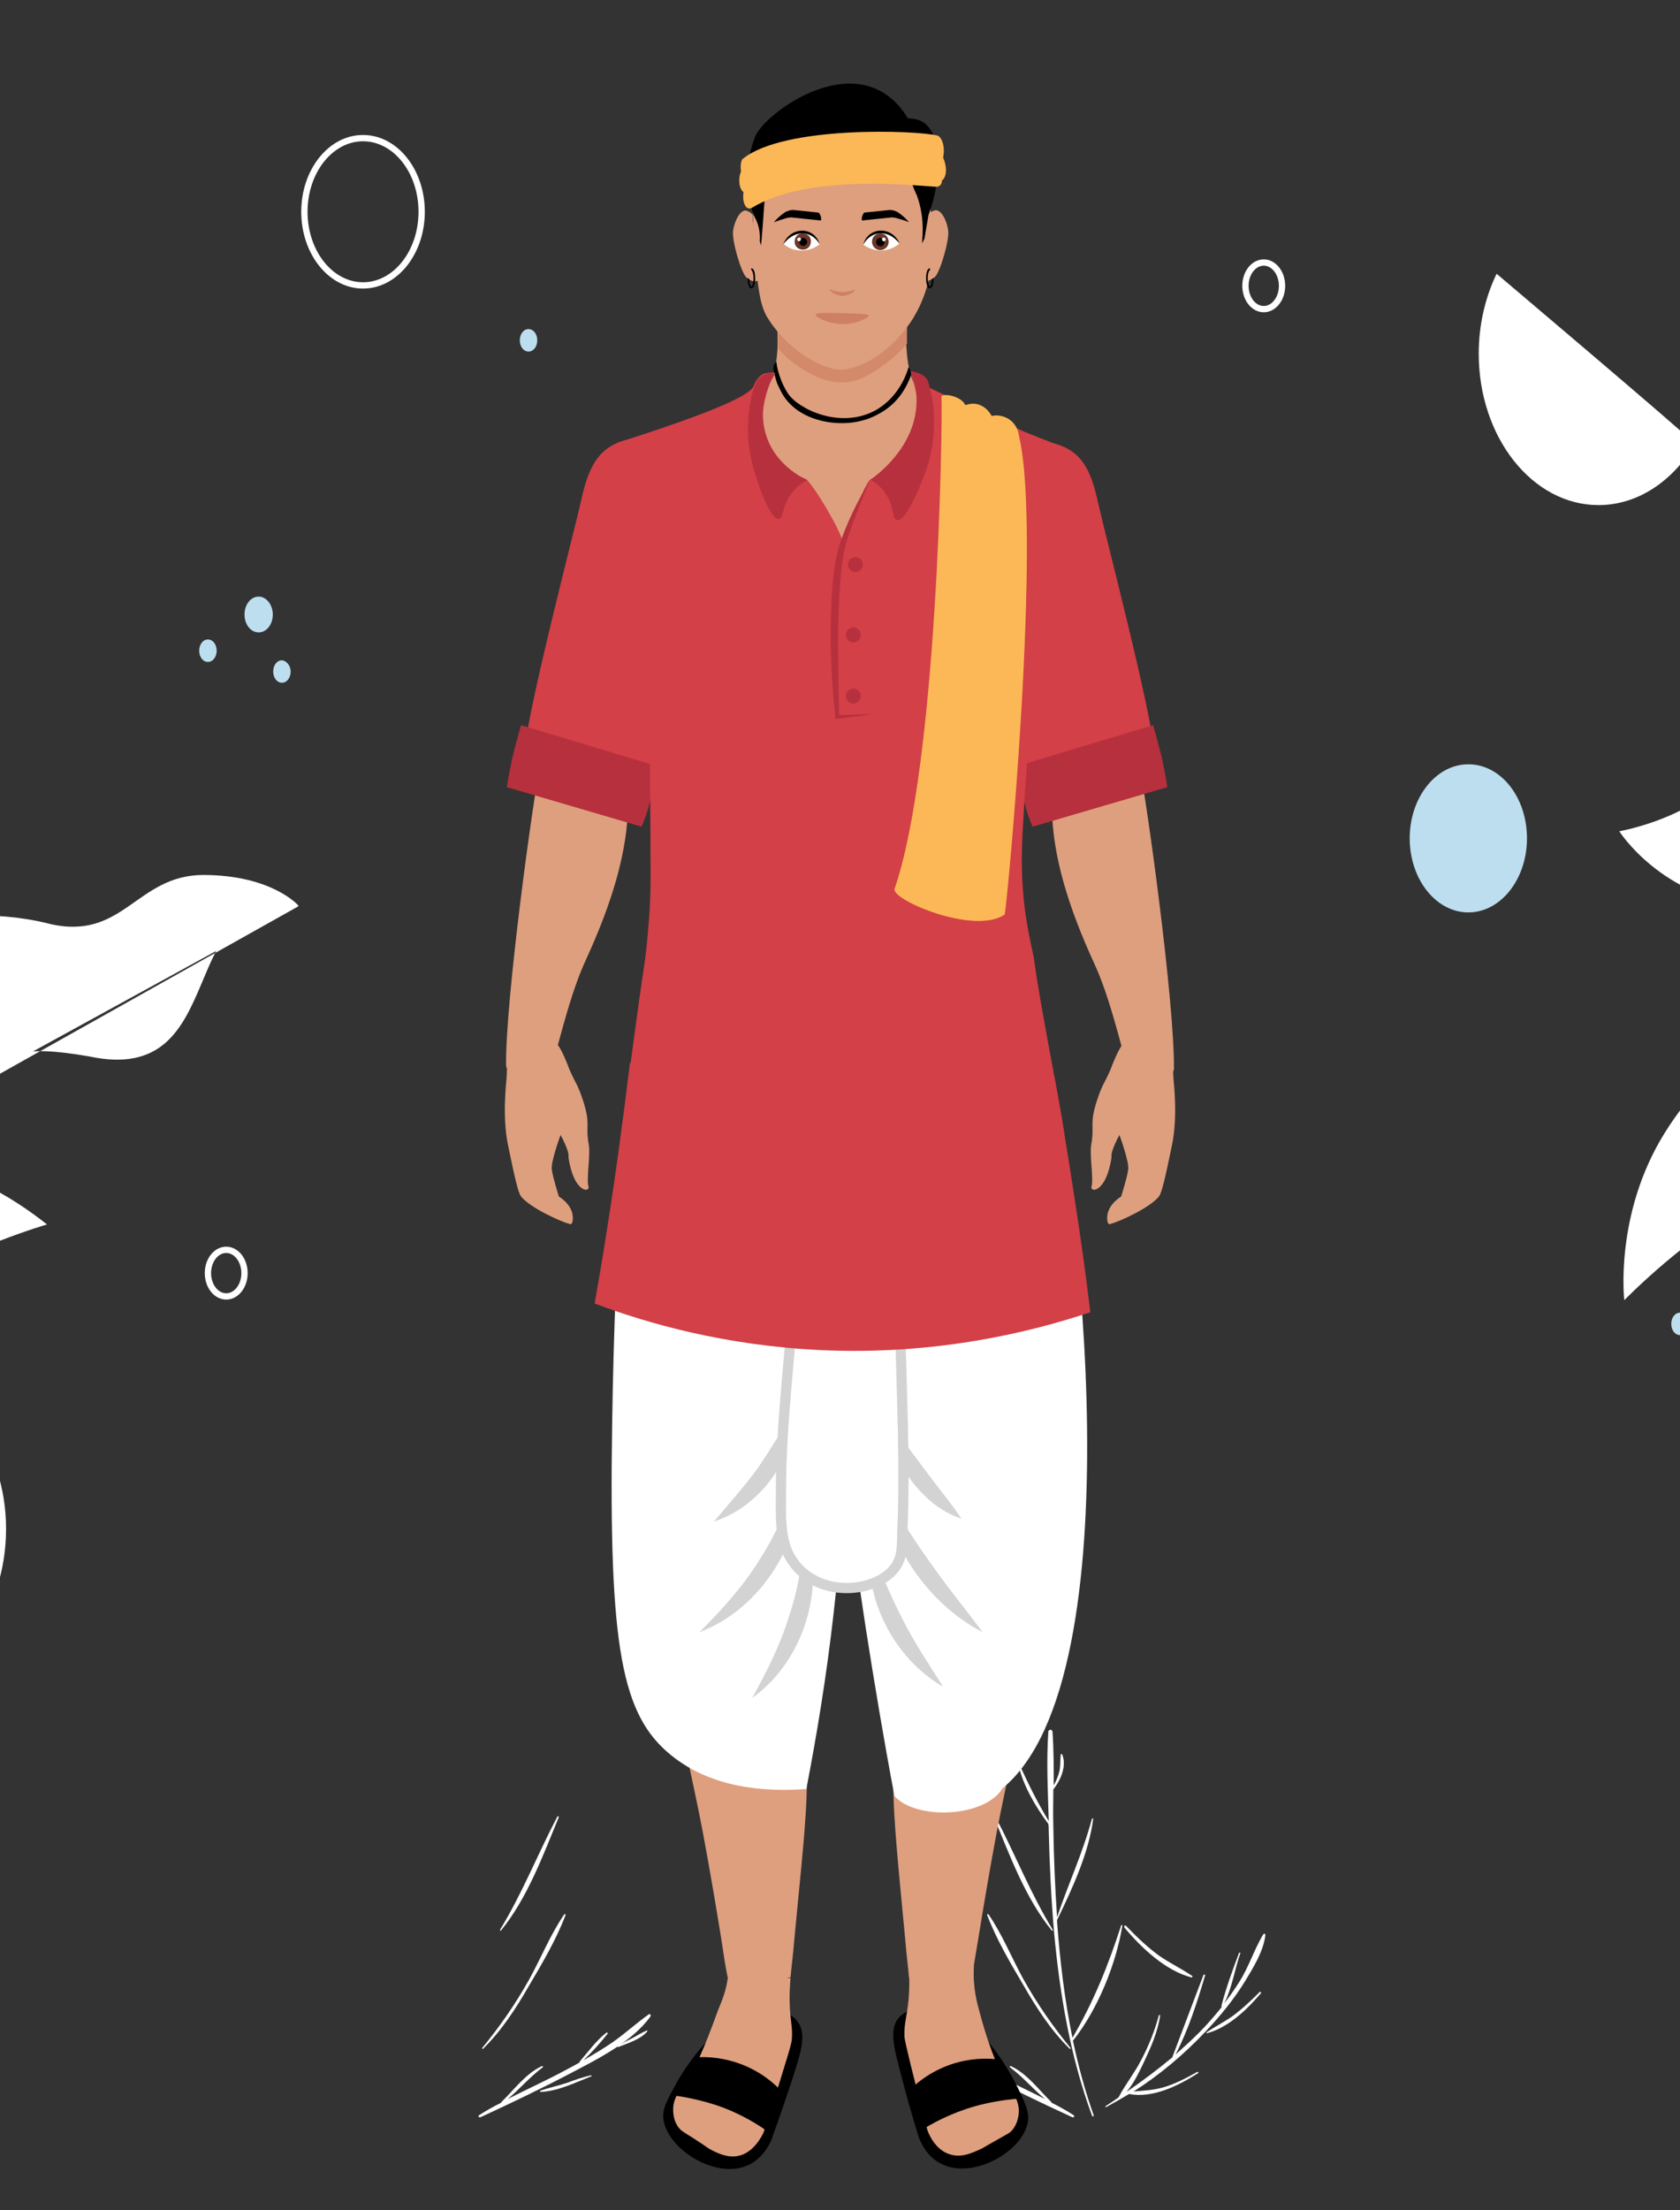 <?xml version="1.0" encoding="utf-8"?>
<!-- Generator: Adobe Illustrator 26.0.1, SVG Export Plug-In . SVG Version: 6.00 Build 0)  -->
<svg version="1.1" id="Layer_1" xmlns="http://www.w3.org/2000/svg" xmlns:xlink="http://www.w3.org/1999/xlink" x="0px" y="0px"
	 viewBox="0 0 404 531.2" style="enable-background:new 0 0 404 531.2;" xml:space="preserve">
<rect x="0" y="0" width="404" height="531.2" fill="#333333" stroke="none"/>
<style type="text/css">
	.st0{fill:#FFFFFF;}
	.st1{fill:#BDDEEF;}
	.st2{fill:none;stroke:#FFFFFF;stroke-width:1.515;stroke-miterlimit:10;}
	.st3{fill:#C098EA;}
	.st4{fill:#4C6580;}
	.st5{fill:#DE9F7E;}
	.st6{fill:#D38A6A;}
	.st7{fill:#D34047;}
	.st8{fill:#B7303D;}
	.st9{fill:#D3D3D3;}
	.st10{fill:#FFFFFF;stroke:#D3D3D3;stroke-width:2.455;stroke-miterlimit:10;}
	.st11{fill:#CE8065;}
	.st12{fill:#6B3628;}
	.st13{fill:#FCB856;}
</style>
<path class="st0" d="M407.6,106.7c-5.3,8.9-13.7,14.7-23.2,14.7c-15.9,0-28.8-16.3-28.8-36.4c0-7,1.6-13.6,4.3-19.2
	C360,65.9,405.2,104.1,407.6,106.7"/>
<path class="st0" d="M-77.6,299.6c4.4-22.4,13.3-53.2,30.2-72.7c4.5-1.5,9.2-2.8,13.9-3.8c16.3-3.6,32.8-4.2,44.8-1.2
	c18.4,4.7,21.3-11.7,37.8-11.6s22.7,7.4,22.7,7.4"/>
<path class="st0" d="M-71.8,298.4c31.1-35.1,66.3-17.5,83.1-4.1c0,0-27,7.8-42.7,21.3c-21.2,16.1-27-5.7-50.3,11.7"/>
<path class="st0" d="M71.8,217.8c-30.3-4.7-15.7,43.6-50.4,36.1c-16.5-2.8-21.3-1.3-30.1,8.6c-29.5,18.7-36.5-17.5-63.2,35.9"/>
<path class="st0" d="M475.4,271.7c0-0.4,0-0.8,0-1.2c-5.7,2.8-11,4.6-15.8,5.3c-3.1,0.5-12.9,1.4-25,6.2
	c-13.9,5.6-24.4,13.6-29.8,17.9c-6.1,4.8-10.9,9.3-14.2,12.6c0,0-2.4-20.6,9.6-40s26-23.3,35.4-34.5c8-9.6,6.5-16.9,12.3-27.6
	c-7.6,4.6-16.4,8.5-26.6,7.5c-21.8-2.1-31.9-18.1-31.9-18.1s15.3-2.7,23.4-11.2s14.8-27,30.5-31.5c0.2-0.1,0.4-0.1,0.6-0.1
	C443.9,156.9,477.3,232,475.4,271.7"/>
<path class="st0" d="M156.1,484.1c-3,2.1-5.7,4.6-8.7,6.7c-2.3,1.6-4.7,3-7.1,4.4c2.1-2,4.1-4.2,5.9-6.5l-0.3-0.2
	c-2.5,1.9-4.4,4.6-6.5,7v0.2c-1,0.6-2,1.1-3.1,1.7c-4.6,2.5-9.5,4.7-14.2,7.1c2.9-2.4,5.3-5.3,8.4-7.6c0.2-0.1,0-0.4-0.2-0.3
	c-3.9,1.8-6.7,5.7-9.7,8.6l-0.1,0.2c-1.8,0.9-3.6,1.9-5.3,3c-0.3,0.2,0,0.6,0.3,0.5c7.6-3.5,15.1-7.1,22.5-11
	c6.3-3.3,14.1-7.3,18.4-13.2C156.6,484.3,156.3,484,156.1,484.1"/>
<path class="st0" d="M135.7,460.1c-3.3,4.8-5.6,10.5-8.4,15.6c-3.3,5.9-7.1,11.4-11.4,16.6l0.2,0.2c4.5-4.4,8-9.8,11.1-15.2
	c3.2-5.4,6.6-11.2,8.8-17C136.1,460.1,135.8,460,135.7,460.1"/>
<path class="st0" d="M134.1,436.5c-4.8,9.1-8.5,18.6-13.9,27.4l0.2,0.2c6.4-7.8,10.2-18.2,14-27.4L134.1,436.5z"/>
<path class="st0" d="M142.2,498.8c-2,0.4-3.9,1.1-5.8,1.8c-2.1,0.7-4.4,1.2-6.5,1.9v0.3c4.1-0.1,8.6-2.3,12.4-3.8L142.2,498.8z"/>
<path class="st0" d="M155.6,488c-1.2,0.5-2.3,1.2-3.4,1.8c-1.2,0.6-2.4,1.2-3.6,1.9c-0.2,0.1-0.1,0.4,0.1,0.3c2.3-0.9,5.5-1.9,7-3.8
	L155.6,488z"/>
<path class="st0" d="M286.8,475c-2.6-1.8-5.4-3.1-8-4.9c-2.9-2.1-5.5-4.6-8-7.2c-0.2-0.3-0.6,0.1-0.4,0.4c4.1,4.9,9.9,10.4,16.2,12
	L286.8,475z"/>
<path class="st0" d="M245.2,424.2c2.1,4.6,4.3,9.1,7,13.5c-0.2-7.1-0.6-14.4-0.1-21.5c0.1-0.6,0.9-0.6,1,0c0.3,4.3,0.3,8.6,0.3,12.9
	c0.5-0.9,0.9-1.8,1.2-2.8c0.5-1.5,0.3-3.1,0.5-4.7h0.3c1.2,2.8-0.3,6.2-2.1,8.5c0,3-0.1,5.9,0,8.8c0.1,7.3,0.4,14.6,0.9,21.9
	c2.7-8,6.2-15.5,8.4-23.7h0.3c-1.1,8.4-5,16.7-8.6,24.2l-0.1,0.1v0.5c0.7,9.4,1.8,18.7,3.7,27.9c5.1-8.7,8.6-17.4,11.7-27
	c0.1-0.2,0.4-0.1,0.3,0.1c-1.6,9.4-5.9,20-11.8,27.5H258c1.3,6.1,2.9,12.1,5,18c0.1,0.3-0.3,0.4-0.4,0.1
	c-5.2-14.1-7.7-28.9-9.1-43.8c-0.7-8.1-1.1-16.3-1.3-24.5c0-0.6,0-1.2-0.1-1.8c-3.1-4.2-6-9.1-7.2-14.2H245.2z"/>
<path class="st0" d="M217.3,484.1c3,2.1,5.7,4.6,8.7,6.7c2.3,1.6,4.7,3,7.1,4.4c-2.1-2-4.1-4.2-5.9-6.5l0.3-0.2
	c2.5,1.9,4.4,4.6,6.5,7v0.2c1,0.6,2,1.1,3.1,1.7c4.6,2.5,9.5,4.7,14.2,7.1c-2.9-2.4-5.3-5.3-8.4-7.6c-0.2-0.1,0-0.4,0.2-0.3
	c3.9,1.8,6.7,5.7,9.7,8.6l0.1,0.2c1.8,0.9,3.6,1.9,5.3,3c0.3,0.2,0,0.6-0.3,0.5c-7.6-3.5-15.1-7.1-22.5-11
	c-6.3-3.3-14.1-7.3-18.4-13.2C216.8,484.3,217.1,484,217.3,484.1"/>
<path class="st0" d="M265.9,506.2c1.1-0.7,2.1-1.4,3.1-2.1l0,0c1.6-3.1,3.8-5.8,5.4-8.9c1.8-3.4,3.3-7.1,4.3-10.9l0.3,0.1
	c-0.6,4-2.2,7.6-3.9,11.2c-1.1,2.3-2.4,5.1-4.2,7.2c3.8-2.6,7.5-5.4,11-8.3c2.5-6.6,5-13.2,7.5-19.8c0.1-0.2,0.5-0.1,0.4,0.1
	c-1.9,6.4-4,13-7.1,19c1.9-1.7,3.8-3.4,5.6-5.2c2-2,3.8-4.1,5.5-6.2l-0.1-0.2c1.1-4.3,2.7-8.7,4.3-12.9l0.3,0.1
	c-1.4,3.9-2,8.4-3.9,12.1c1.2-1.5,2.3-3.1,3.4-4.8c2.5-3.8,3.7-8,6-11.8c0.1-0.2,0.5-0.1,0.5,0.1c-0.4,3.9-2.9,7.9-4.9,11.2
	c-2.7,4.4-6,8.4-9.5,12.1c-5.1,5.4-11,10.4-17.3,14.4c2.3-0.2,4.5-0.3,6.8-0.9c3-0.8,5.8-2.3,8.5-3.8c0.2-0.1,0.4,0.2,0.2,0.3
	c-4.7,3-10.9,6.1-16.6,5c-1.8,1.1-3.6,2.1-5.4,3.1C265.9,506.6,265.7,506.3,265.9,506.2"/>
<path class="st0" d="M237.7,460.1c3.3,4.8,5.6,10.5,8.4,15.6c3.3,5.9,7.1,11.4,11.4,16.6l-0.2,0.2c-4.5-4.4-8-9.8-11.1-15.2
	c-3.2-5.4-6.6-11.2-8.8-17C237.3,460.1,237.6,460,237.7,460.1"/>
<path class="st0" d="M239.3,436.5c4.8,9.1,8.5,18.6,13.9,27.4l-0.2,0.2c-6.4-7.8-10.2-18.2-14-27.4L239.3,436.5z"/>
<path class="st0" d="M231.2,498.8c2,0.4,3.9,1.1,5.8,1.8c2.1,0.7,4.4,1.2,6.5,1.9v0.3c-4.1-0.1-8.6-2.3-12.4-3.8L231.2,498.8z"/>
<path class="st0" d="M217.8,488c1.2,0.5,2.3,1.2,3.4,1.8c1.2,0.6,2.4,1.2,3.6,1.9c0.2,0.1,0.1,0.4-0.1,0.3c-2.3-0.9-5.5-1.9-7-3.8
	L217.8,488z"/>
<path class="st0" d="M290.1,488.5c2.1-1.4,4.3-2.5,6.4-4c2.3-1.7,4.4-3.7,6.4-5.7c0.2-0.2,0.5,0.1,0.3,0.3c-3.3,3.9-7.9,8.3-13,9.6
	L290.1,488.5z"/>
<path class="st1" d="M367.2,201.5c0,9.8-6.3,17.8-14.1,17.8s-14.1-8-14.1-17.8s6.3-17.8,14.1-17.8S367.2,191.6,367.2,201.5"/>
<path class="st1" d="M52.1,156.4c0,1.5-0.9,2.7-2.1,2.7c-1.2,0-2.1-1.2-2.1-2.7s0.9-2.7,2.1-2.7C51.2,153.7,52.1,154.9,52.1,156.4"
	/>
<path class="st1" d="M69.9,161.4c0,1.5-0.9,2.7-2.1,2.7s-2.1-1.2-2.1-2.7s0.9-2.7,2.1-2.7C68.9,158.8,69.9,160,69.9,161.4"/>
<path class="st1" d="M129.2,81.8c0,1.5-0.9,2.7-2.1,2.7c-1.2,0-2.1-1.2-2.1-2.7s0.9-2.7,2.1-2.7C128.3,79.1,129.2,80.3,129.2,81.8"
	/>
<path class="st1" d="M406.1,318.2c0,1.5-0.9,2.7-2.1,2.7s-2.1-1.2-2.1-2.7s0.9-2.7,2.1-2.7S406.1,316.7,406.1,318.2"/>
<path class="st1" d="M413.3,311c0,1.5-0.9,2.7-2.1,2.7s-2.1-1.2-2.1-2.7s0.9-2.7,2.1-2.7S413.3,309.5,413.3,311"/>
<path class="st1" d="M65.6,147.7c0,2.4-1.5,4.3-3.4,4.3s-3.4-1.9-3.4-4.3s1.5-4.3,3.4-4.3S65.6,145.4,65.6,147.7"/>
<ellipse class="st2" cx="54.4" cy="306" rx="4.4" ry="5.6"/>
<ellipse class="st2" cx="303.9" cy="68.7" rx="4.4" ry="5.6"/>
<ellipse class="st2" cx="87.3" cy="50.9" rx="14.1" ry="17.7"/>
<ellipse class="st2" cx="-28.1" cy="367.5" rx="28.8" ry="36.4"/>
<path class="st3" d="M198.2,360.2c0.5,0,1,0,1.4,0l0,0C199.2,360.2,198.7,360.2,198.2,360.2"/>
<path class="st3" d="M196.7,360.2c0.5,0,0.9,0,1.4,0C197.6,360.2,197.2,360.2,196.7,360.2L196.7,360.2z"/>
<polyline class="st4" points="516.5,49 469.3,49 469.3,-11.3 "/>
<g>
	<g>
		<path class="st5" d="M271.3,257c-0.7-1.3-3.8-15.6-7.7-24.4c-4-8.8-12.1-26.8-10.4-43.6c3.1-8.3,18.8-6.7,20.8-4.9
			c1.8,8.6,8.5,57.1,8.3,72.9C281.9,259.7,272.8,262.1,271.3,257z"/>
		<path class="st5" d="M271.4,250c-0.4,0.2-0.7,0.4-1,0.6c-1.2,0.8-2.9,5.3-3.4,6.6c-1.5,3.4-1.8,3.2-3,6.7
			c-2.2,6.4-0.7,6.4-1.6,11.3c-0.4,2.5,0.6,8.2,0.1,9.9c-0.5,1.7,3.6,1.6,4.8-7c-0.3-1.4,1.9-5.3,1.9-5.3s2.4,6.5,2.1,8.3
			c-0.2,1.8-1.7,6.5-1.7,6.5s-4.2,2.4-3.2,6.3l0,0c0.1,0.2,0.3,0.4,0.6,0.3c2.5-0.7,9.4-3.9,11.6-6.5c0.8-0.9,1.6-4.6,3.2-12.3
			c1.1-5.3,0.9-10.8,0.4-16.1c-0.2-2.2,0.1-5.6-1.2-7.4c-1.3-1.9-4.3-3.3-6.5-3.1C273.5,249,272.4,249.4,271.4,250z"/>
		<g>
			<path class="st5" d="M248,134.6c-0.1,6.4-0.2,12.7-0.7,19.1c-0.3,3.7-0.8,7.5-1.9,11.1c-1.1,3.6-3.4,6.7-4.7,10.2
				c-1.2,3.2-1.9,6.5-2.4,9.8c-0.3,2.4-0.4,4.8-0.5,7.2h-73c0.3-4.6,0.1-9.1-1-13.6c-1.1-4.3-3.6-8-5.1-12.1
				c-2.2-6.1-2-12.3-2.6-18.7c-0.7-6.7-1.3-13.4-1.7-20.1c-0.3-4.3,0.4-10.6,0.7-14.9c0.1-1.3,0-5.3,1.7-5.9
				c10.6-1.9,28.9-15.9,28.9-15.9c0.7-1.6,1-3.8,1.2-6.1c0.1-0.9,0.1-1.8,0.1-2.8c0-2-0.1-4.1-0.2-5.9c4.9,2.7,11,3.4,16.5,3.4
				c5,0,10.1-0.7,14.8-2.2c-0.1,1.2-0.1,2.5-0.2,3.7c0,1,0,1.9,0.1,2.9c0.2,3.2,0.7,6.3,2,8.7c0.3,0.4,0.7,0.8,1,1
				c6.7,3.6,17.4,11.7,26.3,13.3c0.9,2.4,0.4,5.9,0.5,8.3C248.1,120.8,248.1,128.7,248,134.6z"/>
			<path class="st6" d="M218.1,80.8c0,0.6,0,1.2,0,1.8c-1.1,1.3-2.8,3.1-5.1,4.8c-2.9,2.1-5.9,4.3-10.1,4.5
				c-4.1,0.2-7.2-1.6-9.5-2.9c-3-1.7-5-3.7-6.2-5.2c0-0.6,0-1.3,0-2c0-2.1-0.1-4.1-0.2-5.9c4.9,2.7,11,3.4,16.5,3.4
				c5,0,10.1-0.7,14.8-2.2C218.1,78.2,218.1,79.5,218.1,80.8z"/>
			<path class="st5" d="M181.2,53.9c-0.5-1.8,0.5-2.3-1.5-3.2c-1.6-0.7-3.1,2.5-3.4,4.7c-0.4,2.2,1.9,10.1,3.2,11.3
				c1.3,1.1,3,1.5,3.4-0.4L181.2,53.9z"/>
			<path class="st5" d="M223.5,47.4c1,9.4,1.8,19.1-3.4,28.2c-0.4,0.8-2.1,3.6-5.1,6.6c-2.5,2.5-6.2,5.4-11.3,6.5c-1,0.2-2,0.2-3,0
				c-7.7-1.6-14.1-8.9-15.9-12c0,0,0,0,0,0c-0.2-0.3-0.5-0.7-0.7-1.2c-0.3-0.5-0.4-1-0.6-1.4c0,0,0,0,0,0
				c-1.8-4.9-2.3-18.8-2.6-26.7c-0.8-11,6-20.4,17.2-23.7c1.3-0.4,2.7-0.6,4.1-0.6h0c0.1,0,0.2,0,0.3,0c1.2,0,2.4,0.2,17,9
				C223.5,34.5,222.7,39.7,223.5,47.4z"/>
		</g>
		<g>
			<path class="st7" d="M126.1,180.8c0.8-10.4,12.1-53.5,13.6-60.3c1.7-7.8,4-13.6,12.1-15c4.4-0.8,7.5-1.1,11.8-2.3l12.4,10.6
				l-19.7,78.5C148,186.2,132.9,182.7,126.1,180.8z"/>
		</g>
		<g>
			<path class="st7" d="M277.7,181.3c-0.8-10.4-12.1-53.5-13.6-60.3c-1.7-7.8-3.9-13.3-12-14.7c-4.4-0.8-7.6-1.3-11.9-2.5l-8.6,18.4
				l15.8,70.7L277.7,181.3z"/>
			<path class="st8" d="M245.4,183.9c10.6-3.2,21.3-6.4,31.9-9.6c0.7,2.4,1.4,5,2.1,7.8c0.5,2.5,1,4.9,1.3,7.1
				c-10.8,3.2-21.6,6.3-32.4,9.5c-0.7-1.7-1.5-3.7-2-6.1C245.5,189.3,245.4,186.3,245.4,183.9z"/>
		</g>
		<path class="st5" d="M132.7,256.2c0.7-1.3,3.8-15.6,7.7-24.4c4-8.8,12.1-26.8,10.4-43.6c-3.1-8.3-18.8-6.7-20.8-4.9
			c-1.8,8.6-8.5,57.1-8.3,72.9C122.1,258.9,131.2,261.3,132.7,256.2z"/>
		<path class="st8" d="M157.2,183.9c-10.6-3.2-21.3-6.4-31.9-9.6c-0.7,2.4-1.4,5-2.1,7.8c-0.5,2.5-1,4.9-1.3,7.1
			c10.8,3.2,21.6,6.3,32.4,9.5c0.7-1.7,1.5-3.7,2-6.1C157.1,189.3,157.3,186.3,157.2,183.9z"/>
		<path class="st5" d="M132.6,250c0.4,0.2,0.7,0.4,1,0.6c1.2,0.8,2.9,5.3,3.4,6.6c1.5,3.4,1.8,3.2,3,6.7c2.2,6.4,0.7,6.4,1.6,11.3
			c0.4,2.5-0.6,8.2-0.1,9.9c0.5,1.7-3.6,1.6-4.8-7c0.3-1.4-1.9-5.3-1.9-5.3s-2.4,6.5-2.1,8.3c0.2,1.8,1.7,6.5,1.7,6.5
			s4.2,2.4,3.2,6.3l0,0c-0.1,0.2-0.3,0.4-0.6,0.3c-2.5-0.7-9.4-3.9-11.6-6.5c-0.8-0.9-1.6-4.6-3.2-12.3c-1.1-5.3-0.9-10.8-0.4-16.1
			c0.2-2.2-0.1-5.6,1.2-7.4c1.3-1.9,4.3-3.3,6.5-3.1C130.5,249,131.6,249.4,132.6,250z"/>
		<path class="st5" d="M173.4,465.7c-1-6.1-2.4-14.7-4.4-25.4c-1.1-5.7-2.6-12.9-4.5-21.4c0,0,12.9-12.7,24-6.7
			c8.3,4.5,5.6,21,2.5,54.1c-0.3,3.7-0.7,6.7-0.9,9c-5,0-10.1,0-15.1,0C174.5,473.1,174,469.7,173.4,465.7z"/>
		<path class="st5" d="M235.3,465.7c1-6.1,2.4-14.7,4.4-25.4c1.1-5.7,2.6-12.9,4.5-21.4c0,0-13-12.8-24-6.7
			c-7.9,4.4-5.6,21-2.5,54.1c0.3,3.7,0.7,6.7,0.9,9c5,0,10.1,0,15.1,0C234.1,473.1,234.6,469.7,235.3,465.7z"/>
		<path class="st0" d="M150.8,263.2c-2.4,31.4-3.3,58.4-3.6,79.6c-0.8,53.2,2.3,69.4,14.1,79c9.9,8.1,22.8,8.9,32.6,8.2
			c2.5-12.9,4.8-26.8,6.5-41.7c1.8-15.5,2.8-30.2,3.2-43.7c-1.6-25.9-3.1-51.9-4.7-77.8C182.9,265.6,166.8,264.4,150.8,263.2z"/>
		<path class="st0" d="M252.4,261.2c6.6,20.5,21.2,141.9-11.3,168.6c-4.3,7.1-20.8,7.7-26,1.9c-2.5-13.2-4.8-26.9-7-41
			c-2.8-18.4-5.1-36.3-6.9-53.5c-1.1-7.2-2-14.9-2.4-23.3c-0.9-17.9,0.5-33.8,2.7-47.1C207.1,260.8,246.7,257.7,252.4,261.2z"/>
		<g>
			<g>
				<path class="st9" d="M192.3,354.1c1.2,16-9.1,32.5-24.1,38.2c5.5-5.5,10.5-11,14.5-17.5C186.9,368.3,189.7,361.4,192.3,354.1
					L192.3,354.1z"/>
			</g>
			<g>
				<path class="st9" d="M193.7,367.7c5,14.2-0.6,31.7-12.8,40.4c3.5-6.4,6.7-12.6,8.8-19.5C192,381.9,193,375,193.7,367.7
					L193.7,367.7z"/>
			</g>
			<g>
				<path class="st9" d="M211.9,357.5c3.9,6.1,7.4,12,11.6,17.8c4.1,5.9,8.5,11.2,12.8,17C223.5,385.7,213.8,371.8,211.9,357.5
					L211.9,357.5z"/>
			</g>
			<g>
				<path class="st9" d="M209.2,371.2c2.4,6.1,4.7,11.9,7.7,17.7c2.9,5.8,6.4,11,9.9,16.5C215.1,398.7,207.8,384.5,209.2,371.2
					L209.2,371.2z"/>
			</g>
			<g>
				<path class="st9" d="M191.1,338.9c0.1,11.7-8.3,23.2-19.4,26.8c3.7-4.4,7.2-8.3,10.5-12.8C184.9,349,188.5,343,191.1,338.9
					L191.1,338.9z"/>
			</g>
			<g>
				<path class="st9" d="M213.6,341.9c4.4,5.2,9,11.8,13.2,17.1c1.5,1.9,2.9,3.8,4.4,6c-2.5-0.8-4.7-2.1-6.7-3.6
					C218.6,356.6,214.1,349.5,213.6,341.9L213.6,341.9z"/>
			</g>
			<path class="st10" d="M216.5,283c1.3,3.8-0.1,8.9-0.1,12.4c-0.2,8,0,16,0.1,23.9c0.3,16.1,1.2,32.3,0.5,48.4
				c-0.1,2.3,0.1,5.1-0.8,7.3c-2.9,7.7-19.9,10.4-26.3-0.9c-2.5-4.4-2.1-10.7-2.1-15.6c0-8.4,0.6-16.8,1.3-25.2
				c1.3-15.4,2.8-30.9,4.6-46.2c0.8-7.3,10.1-9.7,16.3-8.8c1.9,0.3,3.9,0.9,5.1,2.4C215.8,281.4,216.2,282.1,216.5,283z"/>
		</g>
		<path class="st7" d="M148.5,106.4c24.5-7.8,32-11.6,32.7-13.6c0.1-0.3,0.7-1.9,2.1-2.8c0.9-0.5,2.9-0.5,2.9-0.5
			c-4.5,10.4-4.9,20.6,7.5,25.6c1.4,0.6,8.5,12.3,9,15.3c0,0,5.2-14.7,6.7-15.2c13.6-4.9,12.6-16.7,9.5-25.9
			c0.5,0.1,1.4,0.3,2.3,0.9c0.3,0.2,1.1,0.8,1.7,1.8c0.3,0.5,0.5,0.9,0.6,1.2c11.3,5.4,19.8,9.2,22.9,10.6c3,1.2,6,2.4,8.9,3.5
			c0,0.6,0,1.5,0.1,2.6c0.1,14.3-2.6,22.7-4.9,39.6c-1.5,11.3-3.2,24.3-4.6,50.8c-0.1,2.5-0.4,7.4,0.1,13.7
			c0.6,8.4,2.4,14.5,2.7,16.8c1.4,11.1,7.3,39.4,7.4,43.4c-13.4,4.7-34.3,10.1-60.2,9.5c-19.3-0.4-35.3-4.1-47-7.7
			c2.9-21.7,4.9-36.6,5.7-41.9c0.2-1.2,0.8-4.9,1.2-10c0.1-1.6,0.3-3.2,0.4-5c0.4-6.8,0.2-10.6,0.2-20.9
			c-0.1-15.5-0.2-14.7,0.1-20.8c0.6-12.4-3.4-27.9-3.4-27.9C151.1,141.5,149,128.5,148.5,106.4z"/>
		<g>
			<path d="M202.1,101.7c-1.3,0-9-0.2-13.3-6c-1-1.4-1.5-2.7-1.9-3.5c-0.4-1.1-0.6-2.1-0.8-2.9c0,0,0-0.1,0-0.1c0-0.1-0.3-1,0.1-1.7
				c0.1-0.1,0.2-0.3,0.5-0.5c0.1,0.4,0.1,1,0.3,1.7c0,0,0.7,3.2,2.5,5.9c2.5,3.7,12.3,8.5,20.7,4.2c5.9-3.1,7.9-9.1,8.3-10.6
				c0.1,0.1,0.3,0.6,0.5,1c0.1,0.3,0.1,0.9,0.1,1c-0.7,1.6-2.4,6.7-8.4,9.6C209.8,100.3,206.6,101.8,202.1,101.7z"/>
		</g>
		<g>
			<path d="M180.7,69.3c-0.7,0-0.9-1.3-0.9-2.5l0.4,0.3c0,1.3,0.4,1.8,0.5,1.8c0.1,0,0.5-0.7,0.5-2c0-1.3-0.4-2-0.5-2
				c-0.1-0.1-0.1-0.3,0-0.4c0.7,0,0.9,1.3,0.9,2.5C181.6,68.1,181.3,69.3,180.7,69.3z"/>
		</g>
		<path class="st5" d="M222.7,53.9c0.5-1.8,0.2-2.6,1.9-3.3c1.7-0.6,3.1,2.5,3.4,4.7c0.4,2.2-1.9,10.1-3.2,11.3
			c-1.3,1.1-3,1.5-3.4-0.4L222.7,53.9z"/>
		<g>
			<path d="M223.6,69.3c0.7,0,0.9-1.3,0.9-2.5l-0.4,0.3c0,1.3-0.4,1.8-0.5,1.8s-0.5-0.7-0.5-2c0-1.3,0.4-2,0.5-2
				c0.1-0.1,0.1-0.3,0-0.4c-0.7,0-0.9,1.3-0.9,2.5C222.7,68.1,223,69.3,223.6,69.3z"/>
		</g>
		<path d="M221.7,58.5c0.2-0.4,0.4-0.7,0.6-1.1c0.3-1.9,0.7-3.9,1-5.8c0.8-2.1,1.6-4.8,2-8.1c0.6-4.7,0.7-9.2-1.8-12.7
			c-2-2.7-4.9-2.2-5.2-2.4c-11.1-18.2-34.1-1.7-36.7,4.4c-1,2.6-2.3,7-1.8,12.4c0.2,2.5,0.8,4.7,1.4,6.4c0.2,0.4,0.4,0.8,0.6,1.2
			c0.9,1.9,1,3.8,0.9,5.1c0.1,0.4,0.2,0.8,0.3,1.1c0.1-0.7,0.2-1.9,0.3-3.3c0.7-8.3,0.4-10.8,2.3-13.1c0.5-0.6,1.4-1.5,2.9-2.3
			c10.7,2.6,29.5-5.6,30-3.3c-0.1,1.1-0.1,2.7,0.2,4.6c0.5,2.7,1.4,4.6,1.8,5.4C221.3,49.3,222.3,52.8,221.7,58.5z"/>
		<g>
			<path class="st11" d="M196.1,75.6c-0.1,0.6,3.1,2.3,6.6,2.3c3.2,0,6.3-1.5,6.2-2.1c0-0.1-0.2-0.4-5.1-0.5
				C198.7,75.2,196.2,75.1,196.1,75.6z"/>
		</g>
		<g>
			<path class="st11" d="M199.5,69.6c-0.1,0.2,1.4,1.5,3.1,1.5c1.7,0,3.1-1.2,3-1.4c-0.1-0.2-1.2,0.5-3,0.5
				C200.7,70.2,199.5,69.4,199.5,69.6z"/>
		</g>
		<g>
			<path d="M186.1,53.4c0.6-0.7,1.5-1.6,2.7-2.4c0,0,0,0,0,0c0.7-0.4,1.5-0.6,2.3-0.5c1.9,0.2,3.8,0.4,5.8,0.6
				c0.1,0.2,0.4,0.5,0.5,1c0.1,0.4,0.1,0.7,0,0.9c-2.2-0.2-4.5-0.5-6.7-0.7c-0.5-0.1-1,0-1.5,0.1C188.2,52.7,187.2,53,186.1,53.4z"
				/>
		</g>
		<g>
			<path d="M218.6,53.4c-0.6-0.7-1.5-1.6-2.7-2.4c0,0,0,0,0,0c-0.7-0.4-1.5-0.6-2.3-0.5c-1.9,0.2-3.8,0.4-5.8,0.6
				c-0.1,0.2-0.4,0.5-0.5,1c-0.1,0.4-0.1,0.7,0,0.9c2.2-0.2,4.5-0.5,6.7-0.7c0.5-0.1,1,0,1.5,0.1C216.6,52.7,217.6,53,218.6,53.4z"
				/>
		</g>
		<g>
			<path d="M189.1,483.9c0.8,0.3,1.9,0.9,2.7,2c2.1,2.8,1,6.8-0.9,12.7c-1.5,4.6-3.3,10-5.5,16c-1,2.1-2.7,4.5-5.5,5.8
				c-7.8,3.6-19.7-4-20.4-11.3c-0.2-2.3,0.9-4.3,3.1-8.3c3-5.4,6.4-9.2,8.8-11.6C177.3,487.4,183.2,485.6,189.1,483.9z"/>
			<path class="st5" d="M172.4,483.9c-3,8.2-5.1,13.4-8.5,18c-0.6,0.8-1.8,2.3-2,4.5c0,0.4-0.3,3,1.4,5.1c0.5,0.6,0.8,0.8,3.4,2.4
				c3.4,2.2,3.1,2.1,3.9,2.6c1.7,0.9,4.2,2.2,6.8,1.7c3.9-0.7,5.9-5,6.2-5.6c0.6-1.8,1.2-3.7,1.8-5.5c1.2-3.8,1.9-6,3.2-10.3
				c1.2-3.8,1.7-5.7,1.8-6.4c0.3-3.2-0.4-4.6-0.5-8.9c-0.1-2.5,0.1-4.6,0.2-6c-2.3-0.6-5.4-1.1-9.1-0.9c-2.3,0.1-5.8-0.8-6,0.9
				C174.5,479.3,173.1,481.9,172.4,483.9z"/>
			<path d="M161.7,503.6c3,0.4,6.6,1.1,10.6,2.4c5.9,2,10.3,4.8,13.4,7.1c1-3.2,2.1-6.3,3.1-9.5c-1.5-1.8-4.5-4.8-9.2-6.9
				c-5.2-2.3-9.9-2.4-12.3-2.2C165.5,497.5,163.6,500.6,161.7,503.6z"/>
		</g>
		<g>
			<path d="M219,483.1c-0.8,0.3-1.9,0.8-2.8,1.8c-2.3,2.6-1.4,6.7,0.2,12.7c1.2,4.7,2.7,10.2,4.6,16.3c0.9,2.1,2.4,4.7,5.2,6.1
				c7.6,4.1,19.9-2.9,21-10.1c0.3-2.3-0.6-4.4-2.6-8.4c-2.7-5.5-5.9-9.6-8.1-12.1C230.6,487.3,224.8,485.2,219,483.1z"/>
			<path class="st5" d="M235.7,484.1c1.4,5.2,3.7,12.7,7.5,18.4c0.6,0.8,1.7,2.4,1.8,4.6c0,0.4,0.1,3-1.7,5
				c-0.5,0.6-0.9,0.7-3.5,2.2c-3.6,2-3.2,1.9-4.1,2.3c-1.8,0.8-4.3,2-6.9,1.3c-3.9-0.9-5.6-5.3-5.8-6c-0.5-1.9-1-3.7-1.5-5.6
				c-1-3.9-1.5-6.1-2.6-10.4c-0.9-3.8-1.4-5.8-1.4-6.5c-0.1-3.2,0.6-4.6,1-8.9c0.2-2.5,0.2-4.6,0.1-6c1.9-0.8,4.8-1.8,8.4-2.2
				c2.9-0.3,7.3-1.5,7.2,0.3C233.9,477.8,235,481.6,235.7,484.1z"/>
			<path d="M245.3,504.4c-3,0.2-6.7,0.7-10.7,1.8c-6,1.7-10.6,4.2-13.8,6.3c-0.9-3.2-1.7-6.4-2.6-9.6c1.6-1.7,4.7-4.5,9.6-6.4
				c5.3-2,10-1.8,12.4-1.5C241.9,498.1,243.6,501.3,245.3,504.4z"/>
		</g>
	</g>
	<g>
		<path class="st0" d="M197.1,58.7c-0.1-0.3-1-2.2-3-2.8c-2.1-0.6-4.5,0.5-5.7,2.7c0.4,0.4,1.9,1.6,4.2,1.6
			C195.1,60.3,196.7,59,197.1,58.7z"/>
		<path class="st12" d="M195,57.8c0.1,1.1-0.6,2.1-1.7,2.2c-1.1,0.1-2.1-0.6-2.2-1.7c-0.1-1.1,0.6-2.1,1.7-2.2
			C193.9,56,194.9,56.7,195,57.8z"/>
		<path d="M197.1,58.7c-1.4-2.5-4.3-3.4-6.8-1.8c-0.8,0.5-1.4,1.1-2,1.9c0.2-0.4,0.4-0.9,0.7-1.3C191.2,54.4,196,54.8,197.1,58.7
			L197.1,58.7z"/>
		<path d="M194.1,58c0.1,0.5-0.3,1-0.8,1.1c-0.5,0.1-1-0.3-1.1-0.8c-0.1-0.5,0.3-1,0.8-1.1C193.5,57.1,194,57.5,194.1,58z"/>
		<path class="st0" d="M192.6,57.5c0,0.2-0.1,0.4-0.4,0.5c-0.2,0-0.4-0.1-0.5-0.4c0-0.2,0.1-0.4,0.4-0.5
			C192.4,57.1,192.6,57.2,192.6,57.5z"/>
	</g>
	<g>
		<path class="st0" d="M207.6,58.8c0.1-0.3,0.9-2.3,2.9-2.9c2-0.6,4.5,0.4,5.8,2.6c-0.4,0.4-1.9,1.6-4.2,1.7
			C209.7,60.3,208,59.1,207.6,58.8z"/>
		<path class="st12" d="M209.7,57.9c-0.1,1.1,0.7,2.1,1.8,2.2c1.1,0.1,2.1-0.7,2.2-1.8c0.1-1.1-0.7-2.1-1.8-2.2
			C210.8,56,209.8,56.8,209.7,57.9z"/>
		<path d="M207.6,58.8c1.4-2.6,4.3-3.5,6.8-2c0.8,0.5,1.4,1.1,2,1.8c-0.2-0.4-0.4-0.8-0.7-1.2C213.4,54.3,208.6,54.9,207.6,58.8
			L207.6,58.8z"/>
		<path d="M210.7,58.1c-0.1,0.5,0.3,1,0.9,1.1c0.5,0.1,1-0.3,1.1-0.9c0.1-0.5-0.3-1-0.9-1.1C211.2,57.1,210.7,57.5,210.7,58.1z"/>
		<path class="st0" d="M212.1,57.5c0,0.2,0.1,0.4,0.4,0.5c0.2,0,0.4-0.1,0.5-0.4c0-0.2-0.1-0.4-0.4-0.5
			C212.3,57.1,212.1,57.2,212.1,57.5z"/>
	</g>
	<path id="XMLID_00000063633346854035686300000001734343085008519844_" class="st13" d="M178.6,38.2c9.9-8.1,42-6.9,46.9-5.6
		c0.8,0.3,1.9,2.3,1.3,5.3c0.9,1.9,1,4.6-0.3,5.5c0,0,0,0.1,0,0.2c0,0.7-0.6,1.3-1.3,1.3c-5.4-0.3-30.8-3.2-44.3,5
		c-0.6,0.4-1.4,0.2-1.7-0.5c-0.4-0.7-0.6-1.7-0.4-3.2c-1.4-1.1-1.1-4.2-0.6-4.9C178,39.8,178.2,38.5,178.6,38.2z"/>
	<path class="st13" d="M245.1,105.1c-0.6-5.1-5.2-5.6-6.6-5.1c-1.4-2.5-3.8-3.6-6.4-2.6c-0.5-1.8-4.6-3-5.7-2.2
		c0.3,8.3-1,88.8-11.3,118.5c-0.5,2.7,19.3,11.1,26.5,6.1C242.4,215.9,250.5,128.1,245.1,105.1z"/>
	<path class="st7" d="M151.5,255.4c-1.6,13.2-3.4,26.7-5.6,40.5c-0.9,5.9-1.9,11.7-2.9,17.4c12.7,4.8,31.3,10.1,54.3,11.2
		c28.1,1.3,50.8-4.4,64.9-9.1c-1.1-9.2-2.4-18.5-3.9-28.1c-1.5-9.9-3.1-19.5-4.8-28.8c-8.8,4.7-33.1,16.2-64.1,11.3
		C172.3,267.1,159.4,260.4,151.5,255.4z"/>
	<path class="st8" d="M194.2,115.4c-0.9,0.4-2.2,1.2-3.3,2.5c-2.9,3.2-2.4,6.6-3.6,6.8c-1.7,0.3-4.2-6-5.3-9.5
		c-0.9-2.8-2.3-7.2-2.1-13.2c0.1-3.8,0.8-7,1.5-9.1c0.1-0.4,0.5-1.6,1.8-2.5c1.4-1,2.9-0.8,3.3-0.7c-0.7,1-4.1,6.4-2.7,13.2
		C185.5,111.5,193.4,115.1,194.2,115.4z"/>
	<path class="st8" d="M209.3,115.3c0.9,0.5,2.1,1.3,3.2,2.7c2.7,3.4,1.9,6.7,3.2,7c1.7,0.4,4.6-5.7,5.9-9.1c1.1-2.7,2.8-7,3-13.1
		c0.1-2.8-0.1-5.2-0.5-7.2c-0.2-0.9-0.3-1.7-0.4-2c-0.2-0.9-0.4-1.6-0.6-2.1c-0.7-1.5-2.7-2.1-4.1-2.3c0.8,2,1.5,4.5,1.4,7.3
		C220.3,107.5,210.6,114.4,209.3,115.3z"/>
	<g>
		<path class="st8" d="M209.3,115.3c-1.6,3.6-3,7.2-4.4,10.9c0,0-0.9,2.7-0.9,2.7c-1,2.7-1.4,5.5-1.7,8.4
			c-0.8,7.7-0.8,15.5-0.7,23.3c0,3.9,0.1,7.8,0.2,11.7c0,0-0.5-0.4-0.5-0.4c2.8-0.1,5.7-0.2,8.5-0.2c-3,0.4-5.9,0.7-8.9,1.1
			c-0.8-8-1.3-16-1.1-24c0.2-5.9,0.4-11.9,2-17.6C203.6,125.7,206.2,120.4,209.3,115.3L209.3,115.3z"/>
	</g>
	<circle class="st8" cx="205.7" cy="135.7" r="1.8"/>
	<circle class="st8" cx="205.2" cy="152.6" r="1.8"/>
	<circle class="st8" cx="205.2" cy="167.3" r="1.8"/>
</g>
</svg>
